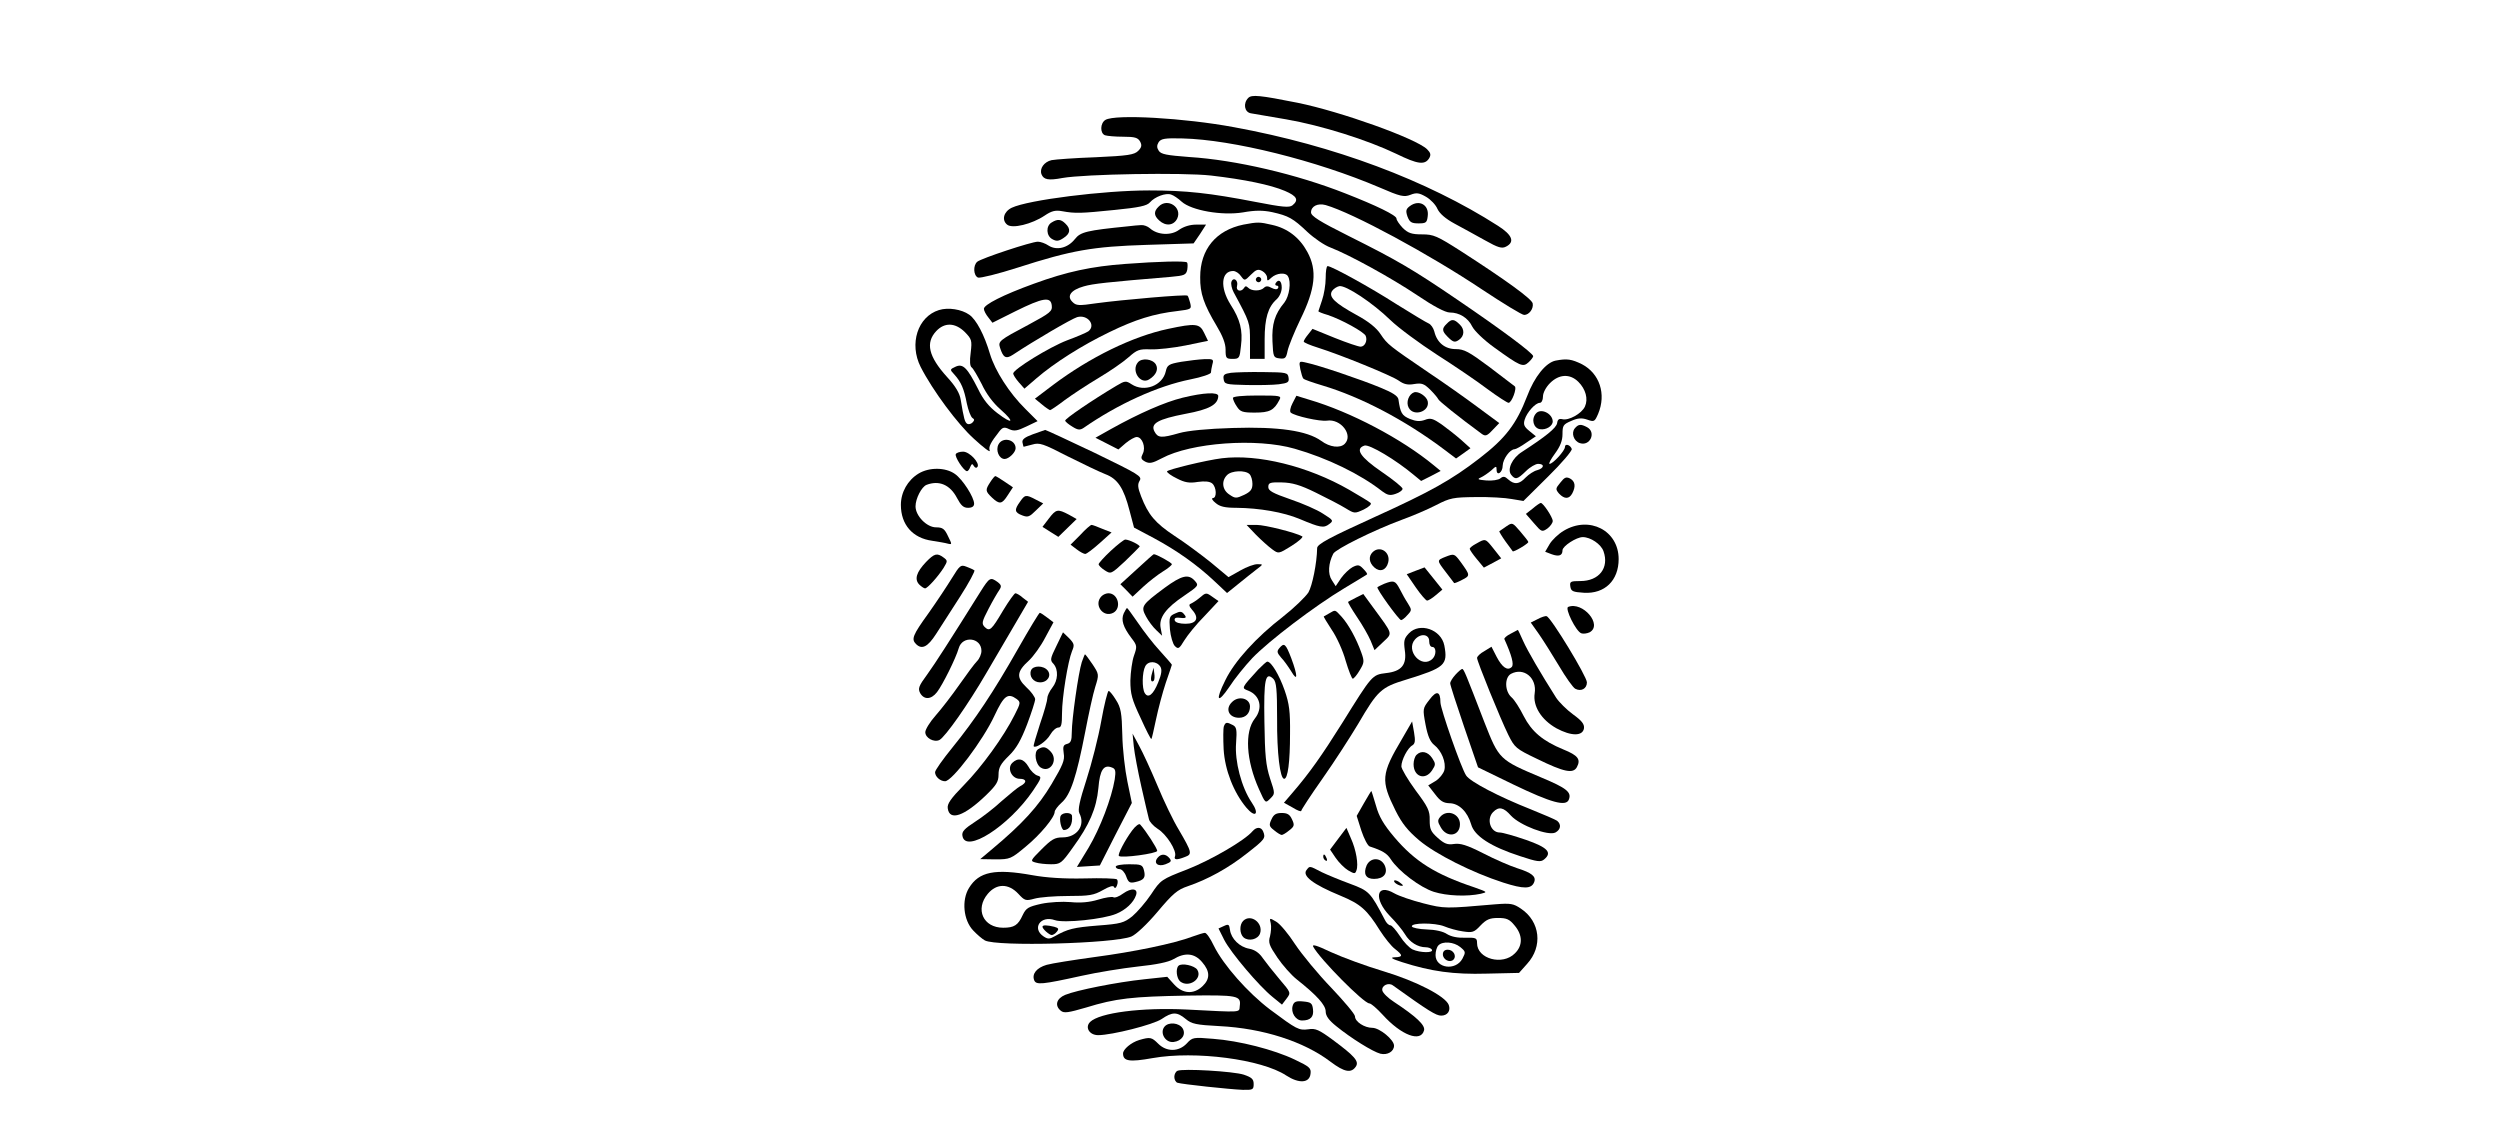 <?xml version="1.0" standalone="no"?>
<!DOCTYPE svg PUBLIC "-//W3C//DTD SVG 20010904//EN"
 "http://www.w3.org/TR/2001/REC-SVG-20010904/DTD/svg10.dtd">
<svg version="1.0" xmlns="http://www.w3.org/2000/svg"
 width="1024pt" height="469pt" viewBox="0 0 1024 469"
 preserveAspectRatio="xMidYMid meet">

<g transform="translate(0,469) scale(0.1,-0.1)"
fill="#000000" stroke="none">
<path d="M5113 4289 c-22 -22 -16 -58 10 -63 12 -2 78 -13 146 -25 144 -25
331 -84 450 -141 88 -43 117 -47 135 -18 8 14 6 22 -9 37 -46 44 -353 154
-530 190 -155 31 -188 34 -202 20z"/>
<path d="M4528 4199 c-22 -13 -23 -55 -2 -63 9 -3 42 -6 74 -6 49 0 61 -4 70
-20 8 -15 6 -24 -8 -38 -16 -16 -42 -20 -173 -26 -85 -3 -167 -9 -182 -12 -30
-7 -50 -34 -41 -58 9 -22 28 -26 86 -15 92 16 492 23 608 10 138 -16 244 -38
303 -63 49 -21 58 -37 31 -59 -13 -10 -39 -8 -152 14 -186 36 -284 47 -435 47
-186 0 -496 -39 -563 -71 -33 -16 -42 -50 -19 -69 21 -18 102 2 154 37 28 19
44 23 71 18 55 -10 77 -9 215 5 101 10 133 17 145 31 20 23 65 40 87 32 10 -3
29 -16 43 -29 40 -36 165 -58 251 -44 50 9 82 9 120 1 67 -15 85 -25 144 -81
28 -26 70 -55 95 -64 77 -30 247 -123 356 -196 65 -44 114 -70 132 -70 40 0
75 -22 92 -57 9 -18 47 -55 90 -86 108 -78 118 -82 141 -61 10 9 19 21 19 25
0 12 -132 110 -310 231 -185 126 -247 162 -447 262 -118 59 -153 81 -153 96 0
25 27 39 60 30 111 -32 424 -201 641 -346 86 -57 163 -104 172 -104 20 0 39
25 35 47 -3 18 -106 93 -292 213 -100 64 -114 70 -161 70 -43 0 -57 5 -79 26
-14 15 -26 32 -26 39 0 13 -82 53 -210 103 -198 78 -448 137 -640 149 -91 7
-115 11 -124 26 -8 12 -8 22 0 35 10 14 25 17 98 15 204 -5 547 -90 807 -201
85 -37 100 -40 126 -30 25 10 36 8 64 -8 19 -11 40 -33 47 -50 9 -19 33 -40
70 -60 31 -17 87 -47 124 -68 55 -31 70 -35 87 -26 37 19 25 48 -33 85 -292
187 -672 329 -1081 404 -204 38 -487 54 -527 30z"/>
<path d="M4746 3844 c-21 -20 -20 -37 2 -57 27 -25 60 -21 74 8 21 46 -40 86
-76 49z"/>
<path d="M5775 3846 c-16 -12 -18 -19 -10 -43 9 -23 16 -28 45 -28 31 0 35 3
38 30 6 46 -35 69 -73 41z"/>
<path d="M4308 3779 c-25 -14 -23 -56 3 -69 16 -9 26 -8 45 5 28 18 31 37 8
59 -18 18 -32 20 -56 5z"/>
<path d="M5093 3770 c-112 -23 -177 -101 -177 -215 -1 -67 15 -112 68 -201 24
-40 36 -71 36 -96 0 -35 2 -38 29 -38 27 0 29 3 34 53 8 64 -3 108 -43 170
-44 70 -38 137 11 137 10 0 24 -9 32 -21 15 -20 15 -20 41 6 21 21 29 24 46
15 11 -6 20 -18 20 -27 0 -15 2 -15 18 0 21 19 58 22 67 6 15 -23 6 -82 -14
-108 -40 -48 -52 -89 -49 -159 3 -64 4 -67 29 -70 23 -3 27 1 33 31 4 19 27
76 52 128 62 126 70 202 29 277 -32 59 -81 97 -145 111 -51 12 -59 12 -117 1z"/>
<path d="M4620 3763 c-169 -17 -194 -23 -217 -52 -29 -37 -75 -48 -108 -27
-13 9 -33 16 -44 16 -26 0 -231 -68 -248 -82 -18 -15 -16 -57 3 -65 9 -3 82
15 163 41 221 71 306 86 528 93 l192 6 26 38 25 39 -40 0 c-26 0 -51 -8 -70
-21 -33 -25 -89 -22 -120 6 -9 8 -25 14 -36 13 -10 0 -35 -3 -54 -5z"/>
<path d="M4610 3609 c-139 -10 -241 -32 -375 -81 -127 -46 -205 -86 -205 -103
0 -7 8 -23 18 -35 l17 -22 94 47 c113 56 145 61 149 24 3 -24 -6 -31 -95 -79
-121 -64 -125 -68 -117 -94 13 -41 24 -48 53 -29 89 59 240 147 263 154 43 12
78 -33 46 -58 -7 -5 -46 -22 -87 -37 -73 -28 -221 -119 -221 -136 0 -5 10 -21
23 -36 l23 -26 50 43 c72 62 185 134 299 189 105 51 181 75 278 86 57 7 58 8
52 33 -4 14 -8 28 -11 30 -5 6 -269 -17 -372 -31 -74 -11 -84 -10 -99 5 -25
24 -7 49 46 64 38 11 94 17 357 39 56 5 62 8 67 29 2 14 2 27 -1 30 -7 7 -119
4 -252 -6z"/>
<path d="M5430 3551 c0 -27 -7 -68 -15 -91 -8 -23 -15 -44 -15 -45 0 -2 17 -9
38 -15 55 -18 150 -70 156 -86 8 -20 -4 -44 -21 -44 -9 0 -56 16 -106 36 l-91
37 -18 -23 c-10 -12 -18 -25 -18 -29 0 -4 26 -15 58 -25 95 -30 301 -114 331
-135 21 -15 37 -19 64 -14 31 5 40 1 65 -23 16 -16 31 -34 33 -39 3 -8 80 -70
178 -142 15 -11 22 -9 45 16 l27 28 -88 65 c-48 36 -140 101 -203 143 -160
109 -167 114 -195 156 -17 26 -49 52 -99 79 -89 49 -115 74 -100 98 6 9 20 18
30 20 27 4 136 -68 209 -139 33 -32 120 -96 191 -142 72 -46 165 -109 207
-141 42 -31 81 -56 86 -56 13 0 36 61 25 68 -5 4 -53 40 -105 80 -82 61 -102
72 -136 72 -44 0 -77 26 -88 72 -4 15 -14 29 -23 33 -8 3 -68 39 -132 79 -109
70 -266 156 -282 156 -5 0 -8 -22 -8 -49z"/>
<path d="M5146 3551 c-4 -5 -2 -12 3 -15 5 -4 12 -2 15 3 4 5 2 12 -3 15 -5 4
-12 2 -15 -3z"/>
<path d="M5044 3536 c-3 -8 1 -28 9 -43 67 -124 67 -125 67 -200 l0 -73 30 0
30 0 0 80 c0 86 14 133 49 164 12 11 21 31 21 48 0 28 -13 37 -25 18 -3 -5 -1
-10 5 -10 6 0 8 -5 5 -10 -4 -7 -13 -6 -27 1 -14 8 -23 8 -31 0 -14 -14 -50
-14 -64 0 -8 8 -13 8 -17 0 -12 -19 -35 -13 -29 8 6 23 -15 38 -23 17z"/>
<path d="M3846 3420 c-87 -27 -123 -138 -75 -233 49 -96 152 -235 219 -295 38
-35 67 -57 64 -48 -6 15 3 33 40 80 13 16 20 18 40 8 20 -9 33 -7 70 11 l46
22 -50 50 c-66 65 -124 156 -145 225 -23 78 -56 141 -85 161 -31 22 -86 31
-124 19z m106 -90 c28 -29 30 -34 24 -84 -5 -36 -3 -56 4 -61 6 -4 24 -35 41
-68 18 -39 47 -78 77 -104 60 -53 51 -64 -13 -15 -34 26 -58 55 -79 99 -44 87
-62 105 -92 91 -24 -11 -24 -12 -5 -32 28 -31 40 -60 51 -118 6 -28 16 -55 23
-60 9 -5 9 -10 0 -19 -6 -6 -16 -8 -21 -5 -10 6 -14 20 -27 99 -4 26 -21 55
-56 93 -76 84 -89 140 -44 188 34 36 77 35 117 -4z"/>
<path d="M5926 3364 c-21 -20 -20 -30 4 -54 22 -22 29 -24 46 -12 22 15 24 42
4 62 -24 24 -34 25 -54 4z"/>
<path d="M4785 3343 c-146 -31 -320 -116 -472 -230 l-74 -56 28 -23 c15 -13
31 -23 34 -24 3 0 30 18 60 41 30 22 92 63 139 91 47 28 102 66 123 85 34 30
43 34 90 32 29 -1 93 6 143 16 l92 19 -16 33 c-18 38 -35 40 -147 16z"/>
<path d="M4661 3206 c-29 -34 10 -93 46 -70 29 18 39 42 27 62 -14 22 -57 27
-73 8z"/>
<path d="M4838 3208 c-51 -9 -57 -13 -63 -39 -13 -59 -88 -87 -140 -53 -23 15
-27 15 -62 -6 -101 -60 -212 -136 -210 -143 1 -5 15 -16 30 -25 22 -14 31 -14
45 -5 141 98 304 172 438 199 46 9 84 22 84 28 0 6 3 21 6 34 6 20 3 22 -32
21 -22 -1 -65 -6 -96 -11z"/>
<path d="M6372 3213 c-40 -8 -87 -66 -117 -146 -44 -114 -88 -172 -196 -255
-114 -88 -200 -136 -429 -240 -185 -84 -235 -111 -235 -127 -1 -62 -20 -155
-36 -182 -12 -18 -58 -63 -104 -99 -110 -85 -198 -182 -236 -260 -42 -84 -33
-100 16 -28 21 33 64 86 94 118 67 70 256 214 378 287 48 29 90 54 92 56 3 2
-4 12 -15 23 -16 17 -22 18 -44 7 -13 -7 -34 -27 -47 -45 l-22 -33 -16 25
c-17 25 -14 69 6 108 10 19 165 96 281 139 42 15 105 42 140 60 58 30 71 32
163 33 55 1 121 -3 147 -8 l48 -8 101 100 c56 55 99 106 97 113 -6 17 -28 24
-28 8 0 -15 -49 -69 -63 -69 -5 0 5 19 22 42 22 30 31 53 31 80 0 35 3 40 36
54 27 12 43 13 66 5 28 -10 30 -8 44 24 34 81 6 165 -66 203 -43 21 -61 24
-108 15z m93 -87 c30 -30 41 -70 27 -101 -13 -29 -67 -59 -93 -52 -13 3 -19
-1 -21 -16 -3 -20 -47 -55 -144 -118 -40 -25 -62 -72 -44 -94 17 -21 25 -19
60 15 17 17 40 30 50 30 28 0 25 -18 -4 -26 -13 -3 -34 -17 -47 -30 -26 -28
-46 -30 -71 -8 -14 13 -21 14 -32 5 -8 -7 -34 -11 -58 -9 -34 3 -39 5 -23 12
11 5 30 18 43 29 20 19 22 19 22 3 0 -28 25 -12 25 17 1 27 30 67 49 67 5 0
27 12 48 27 l39 26 -27 22 c-21 17 -25 26 -19 46 9 30 44 69 62 69 7 0 13 11
13 26 0 15 12 38 29 55 37 37 82 39 116 5z"/>
<path d="M6291 2996 c-20 -23 -10 -60 17 -64 25 -4 52 13 52 32 -1 33 -50 56
-69 32z"/>
<path d="M5326 3178 c4 -18 9 -36 13 -39 3 -4 38 -16 78 -28 157 -47 337 -141
498 -262 l49 -37 30 21 29 21 -40 36 c-23 20 -59 48 -80 63 -34 23 -44 26 -67
17 -20 -7 -36 -6 -61 4 -33 14 -39 24 -47 80 -2 14 -24 28 -73 48 -79 33 -254
92 -302 102 -33 8 -33 7 -27 -26z"/>
<path d="M5042 3163 c-27 -4 -33 -8 -30 -26 3 -21 9 -22 93 -24 50 -1 109 0
133 3 37 5 43 8 40 27 -3 21 -8 22 -103 23 -55 1 -115 -1 -133 -3z"/>
<path d="M5792 3083 c-22 -8 -34 -41 -22 -63 20 -38 87 -16 78 26 -4 20 -38
43 -56 37z"/>
<path d="M4844 3061 c-73 -18 -178 -64 -293 -128 l-64 -36 47 -24 47 -24 30
26 c17 14 37 25 45 25 23 0 38 -43 25 -68 -9 -18 -8 -23 10 -33 18 -9 30 -6
68 14 119 64 388 84 544 39 133 -38 269 -104 358 -174 22 -16 32 -19 55 -11
16 5 29 15 29 21 0 6 -38 37 -85 69 -89 61 -111 95 -71 108 20 6 128 -58 204
-122 l28 -23 40 20 40 21 -28 23 c-132 109 -341 219 -511 269 l-52 16 -16 -31
c-9 -17 -12 -34 -7 -38 16 -14 119 -37 148 -33 57 9 109 -59 73 -95 -19 -19
-61 -14 -96 12 -58 42 -176 59 -363 53 -103 -3 -184 -11 -219 -21 -73 -21 -87
-20 -101 6 -18 33 13 51 127 73 98 18 133 38 134 73 0 17 -60 14 -146 -7z"/>
<path d="M5050 3060 c0 -6 7 -22 16 -35 14 -22 24 -25 74 -25 60 0 78 9 100
51 10 18 6 19 -90 19 -62 0 -100 -4 -100 -10z"/>
<path d="M6450 2935 c-15 -19 -4 -52 21 -60 42 -14 68 44 30 65 -26 14 -36 13
-51 -5z"/>
<path d="M4230 2911 c-33 -12 -44 -21 -42 -33 2 -10 4 -18 5 -18 1 0 17 4 35
9 30 9 44 4 145 -48 62 -31 131 -64 154 -73 51 -19 76 -57 100 -151 l18 -68
81 -43 c93 -50 177 -109 250 -178 l50 -47 46 37 c25 20 58 47 74 59 29 22 29
22 5 22 -12 1 -45 -11 -71 -26 l-48 -27 -72 60 c-40 32 -107 82 -149 109 -80
53 -108 87 -137 162 -14 36 -15 49 -6 64 11 18 -3 26 -184 114 -109 52 -200
94 -203 94 -3 -1 -26 -9 -51 -18z"/>
<path d="M4090 2870 c-13 -24 2 -60 25 -60 17 0 45 27 45 44 0 36 -53 48 -70
16z"/>
<path d="M3915 2830 c-6 -10 33 -70 46 -70 4 0 10 8 13 17 6 14 9 15 15 4 5
-8 11 -9 15 -3 10 16 -33 62 -59 62 -13 0 -27 -4 -30 -10z"/>
<path d="M5005 2813 c-65 -8 -225 -47 -225 -54 0 -5 18 -18 41 -29 31 -16 50
-20 85 -14 29 4 49 2 59 -6 18 -15 20 -60 3 -60 -7 -1 -2 -10 11 -20 17 -15
38 -20 85 -20 95 -1 193 -18 260 -46 83 -35 98 -38 120 -21 19 14 18 16 -25
43 -24 16 -84 42 -134 59 -72 25 -90 35 -90 50 0 18 7 20 55 19 43 -1 75 -10
140 -42 47 -23 101 -51 122 -64 36 -22 37 -22 74 -5 22 11 33 22 28 27 -5 5
-45 29 -88 54 -169 97 -374 147 -521 129z m113 -65 c7 -7 12 -25 12 -40 0 -22
-7 -32 -34 -45 -32 -15 -37 -15 -60 1 -30 19 -34 56 -10 80 18 19 75 21 92 4z"/>
<path d="M3762 2750 c-44 -27 -72 -76 -72 -128 0 -81 48 -136 128 -147 26 -4
55 -9 65 -12 17 -4 17 -3 0 31 -14 30 -22 36 -49 36 -38 0 -84 47 -84 86 0 32
25 80 45 88 52 20 97 0 125 -54 16 -30 26 -40 45 -40 17 0 25 6 25 17 0 26
-47 100 -79 122 -38 27 -105 28 -149 1z"/>
<path d="M4056 2715 c-21 -32 -20 -37 7 -63 31 -29 41 -28 65 10 l21 32 -34
23 c-19 13 -36 23 -38 23 -3 0 -12 -11 -21 -25z"/>
<path d="M6391 2713 c-20 -24 -20 -27 -5 -45 22 -23 41 -23 54 1 15 29 12 49
-9 61 -16 8 -23 5 -40 -17z"/>
<path d="M4178 2635 c-24 -33 -23 -44 9 -56 23 -9 30 -6 56 20 l30 29 -31 16
c-40 21 -44 20 -64 -9z"/>
<path d="M6278 2607 l-28 -22 33 -38 c31 -36 33 -37 55 -22 12 9 22 23 22 31
0 15 -39 74 -49 74 -3 0 -18 -10 -33 -23z"/>
<path d="M4296 2566 l-26 -34 33 -21 32 -20 38 37 37 36 -32 18 c-46 24 -52
23 -82 -16z"/>
<path d="M6170 2534 c-14 -10 -27 -19 -29 -20 -1 -1 10 -20 25 -41 16 -21 29
-40 30 -41 3 -5 64 31 64 38 0 3 -15 22 -33 43 -32 37 -32 38 -57 21z"/>
<path d="M4425 2499 l-40 -40 25 -19 c14 -11 30 -19 35 -19 6 0 32 20 59 44
l49 44 -38 15 c-21 9 -40 16 -44 16 -4 0 -25 -18 -46 -41z"/>
<path d="M5145 2499 c22 -22 52 -49 66 -59 26 -19 26 -19 79 14 29 18 49 36
44 39 -26 15 -152 47 -187 47 l-41 0 39 -41z"/>
<path d="M6405 2516 c-22 -13 -48 -38 -58 -55 l-18 -31 26 -10 c30 -11 45 -6
45 16 0 17 57 54 83 54 32 0 75 -29 85 -58 24 -68 -18 -122 -95 -122 -40 0
-44 -2 -41 -22 3 -20 10 -23 56 -26 85 -5 142 50 142 138 0 117 -120 179 -225
116z"/>
<path d="M4550 2434 c-28 -26 -50 -51 -50 -55 0 -5 11 -16 25 -25 25 -16 26
-16 83 37 31 30 58 57 60 60 3 6 -43 29 -59 29 -5 0 -32 -21 -59 -46z"/>
<path d="M6048 2464 c-16 -8 -28 -18 -28 -22 0 -4 13 -23 29 -42 l29 -35 36
19 35 19 -30 38 c-35 44 -34 44 -71 23z"/>
<path d="M5622 2428 c-17 -17 -15 -42 7 -62 23 -21 49 -12 57 20 11 42 -34 72
-64 42z"/>
<path d="M3793 2388 c-40 -42 -48 -71 -28 -92 9 -9 20 -16 24 -16 10 0 53 48
76 84 17 28 17 30 -1 43 -26 19 -37 16 -71 -19z"/>
<path d="M4656 2358 l-67 -61 25 -25 25 -26 43 40 c24 22 60 50 81 63 20 12
37 26 37 30 0 6 -63 41 -74 41 -2 0 -33 -28 -70 -62z"/>
<path d="M5920 2409 c-35 -14 -35 -14 1 -61 18 -24 34 -44 35 -46 1 -2 16 4
33 13 34 17 33 19 -6 73 -26 35 -27 35 -63 21z"/>
<path d="M3899 2322 c-19 -31 -62 -96 -96 -144 -65 -90 -71 -106 -51 -126 24
-24 48 -12 82 41 18 28 63 98 99 154 36 56 62 105 58 107 -4 3 -19 10 -33 15
-23 9 -27 5 -59 -47z"/>
<path d="M5798 2352 l-36 -14 37 -54 c20 -29 41 -53 46 -54 6 0 22 10 37 23
l26 22 -36 45 -37 46 -37 -14z"/>
<path d="M4770 2282 c-94 -70 -98 -76 -76 -117 10 -19 29 -44 42 -56 l24 -23
-6 32 c-8 41 20 81 98 133 57 39 59 41 42 60 -26 29 -53 23 -124 -29z"/>
<path d="M4017 2268 c-133 -212 -183 -290 -218 -339 -36 -49 -40 -59 -30 -78
16 -28 45 -27 69 4 23 30 77 138 89 180 15 53 93 44 93 -11 0 -13 -8 -32 -18
-42 -10 -10 -42 -53 -72 -96 -30 -43 -74 -100 -97 -126 -24 -27 -43 -58 -43
-69 0 -24 36 -43 58 -32 24 13 117 145 192 274 41 70 97 165 123 210 l48 82
-22 17 c-11 10 -25 18 -30 18 -4 0 -27 -32 -50 -70 -48 -81 -55 -88 -76 -68
-13 14 -11 22 16 74 17 33 37 67 44 77 10 15 9 21 -7 33 -29 21 -33 19 -69
-38z"/>
<path d="M5670 2299 c-13 -6 -26 -12 -28 -14 -6 -5 88 -135 97 -135 4 0 16 9
26 21 18 19 18 21 2 47 -10 15 -25 42 -34 60 -18 34 -24 36 -63 21z"/>
<path d="M4512 2248 c-34 -34 6 -90 48 -68 35 19 20 80 -20 80 -9 0 -21 -5
-28 -12z"/>
<path d="M4912 2240 c-12 -10 -28 -20 -35 -23 -8 -3 -7 -10 6 -25 30 -33 19
-57 -27 -57 -24 0 -41 5 -44 13 -3 9 3 13 14 12 32 -4 37 -1 24 14 -9 12 -17
13 -37 3 -23 -10 -25 -15 -21 -65 3 -29 12 -60 20 -68 14 -14 18 -12 39 23 13
21 49 66 82 99 l58 62 -23 16 c-28 20 -28 20 -56 -4z"/>
<path d="M5554 2242 c-16 -8 -30 -16 -32 -17 -2 -2 14 -29 36 -62 22 -32 47
-76 56 -97 l16 -39 35 33 c40 38 42 29 -40 141 l-41 56 -30 -15z"/>
<path d="M6423 2204 c-14 -6 32 -100 54 -108 8 -3 23 -1 34 4 55 30 -28 128
-88 104z"/>
<path d="M4603 2178 c-12 -27 -3 -56 31 -101 24 -31 24 -35 11 -72 -8 -22 -14
-68 -15 -103 0 -54 6 -77 42 -153 22 -49 42 -88 44 -86 2 1 10 38 19 80 9 43
27 111 40 150 14 40 25 73 25 74 0 2 -22 27 -49 57 -27 29 -67 81 -90 115 -23
33 -43 61 -45 61 -1 0 -7 -10 -13 -22z m150 -219 c7 -12 5 -30 -9 -64 -20 -50
-41 -67 -55 -44 -12 19 -11 86 2 110 12 23 47 22 62 -2z"/>
<path d="M4718 1930 c-7 -24 -3 -38 8 -28 3 4 4 17 2 30 l-3 23 -7 -25z"/>
<path d="M5445 2178 c-11 -6 -21 -12 -23 -13 -1 -1 14 -26 33 -55 20 -29 46
-86 57 -127 12 -40 25 -73 29 -73 4 0 17 15 28 34 19 31 20 37 7 73 -20 56
-51 113 -80 146 -29 31 -25 30 -51 15z"/>
<path d="M4170 2033 c-101 -178 -175 -289 -269 -405 -39 -48 -71 -93 -71 -101
0 -18 21 -37 41 -37 29 0 156 168 203 270 38 81 54 93 90 67 17 -13 17 -16 -8
-65 -45 -90 -136 -215 -208 -288 -54 -55 -69 -77 -66 -95 7 -53 67 -33 158 55
41 40 50 54 50 83 0 28 8 44 42 77 31 30 50 64 75 129 18 48 33 94 33 103 0 8
-16 31 -36 49 -42 40 -40 64 11 110 18 17 48 58 66 93 l34 63 -25 19 c-14 11
-28 20 -31 20 -3 0 -43 -66 -89 -147z"/>
<path d="M6298 2154 l-28 -14 34 -48 c18 -26 55 -85 82 -130 27 -46 57 -88 66
-93 24 -13 48 0 48 26 0 24 -147 266 -165 271 -5 2 -22 -4 -37 -12z"/>
<path d="M5771 2096 c-20 -21 -22 -31 -17 -69 9 -60 -13 -87 -77 -94 -57 -7
-57 -8 -179 -204 -84 -134 -135 -206 -203 -285 l-36 -42 36 -20 c19 -12 35
-18 35 -13 0 4 39 64 87 132 48 68 113 169 146 224 80 137 94 150 196 181 159
49 172 60 157 140 -13 66 -101 96 -145 50z m83 -33 c0 -13 5 -23 13 -23 16 0
17 -32 1 -48 -44 -44 -113 33 -72 79 24 27 59 21 58 -8z"/>
<path d="M6187 2094 c-16 -8 -27 -18 -25 -22 30 -66 40 -104 30 -114 -17 -17
-39 -2 -62 42 l-21 41 -29 -18 c-17 -9 -30 -22 -30 -28 0 -14 95 -248 128
-315 26 -52 31 -57 117 -98 112 -55 149 -62 164 -34 17 32 4 48 -55 72 -85 35
-130 73 -163 137 -16 32 -38 67 -50 77 -28 25 -29 81 -2 96 53 28 107 -17 97
-80 -8 -52 27 -108 89 -143 61 -33 108 -33 113 0 2 17 -9 31 -45 57 -26 19
-57 50 -69 68 -64 101 -117 192 -135 232 -11 25 -21 46 -22 46 -1 -1 -15 -8
-30 -16z"/>
<path d="M4327 2044 c-25 -51 -27 -58 -12 -73 21 -24 19 -68 -5 -98 -11 -14
-20 -33 -20 -42 0 -10 -13 -57 -30 -106 -16 -49 -28 -90 -26 -92 9 -9 53 21
68 48 9 16 24 29 33 29 12 0 15 12 15 58 0 65 24 213 41 255 11 25 9 31 -12
53 l-25 24 -27 -56z"/>
<path d="M5240 2035 c-11 -13 -9 -19 7 -38 12 -12 30 -38 42 -57 27 -46 27
-18 0 54 -23 60 -29 65 -49 41z"/>
<path d="M4431 1978 c-14 -44 -41 -235 -41 -288 0 -33 -4 -43 -19 -47 -16 -4
-18 -11 -14 -39 5 -28 -4 -48 -50 -126 -54 -91 -119 -162 -242 -265 l-50 -42
62 -1 c60 0 64 2 123 51 61 50 120 121 120 144 0 6 13 24 29 38 36 32 60 104
96 289 14 73 32 156 41 184 16 51 16 52 -11 93 -15 22 -29 41 -31 41 -1 0 -7
-15 -13 -32z"/>
<path d="M5154 1948 c-70 -77 -70 -76 -41 -87 48 -19 61 -71 27 -114 -43 -54
-36 -172 17 -290 26 -58 26 -58 46 -38 20 20 20 20 -1 83 -17 53 -21 93 -23
231 -3 176 4 208 37 176 12 -13 15 -43 15 -162 -1 -142 12 -247 29 -247 15 0
24 68 24 185 1 90 -3 122 -22 177 -22 63 -55 118 -71 118 -4 0 -20 -15 -37
-32z"/>
<path d="M4223 1944 c-9 -24 10 -49 37 -49 31 0 48 28 31 49 -17 21 -60 21
-68 0z"/>
<path d="M5962 1927 c-12 -13 -22 -29 -22 -36 0 -7 26 -87 57 -178 l57 -166
144 -70 c156 -75 217 -92 228 -62 12 30 -9 47 -112 90 -173 73 -174 74 -234
227 -76 197 -84 218 -91 218 -3 0 -15 -10 -27 -23z"/>
<path d="M4511 1738 c-12 -68 -40 -177 -61 -242 -28 -86 -36 -124 -29 -137 26
-49 -9 -99 -69 -99 -32 0 -45 -8 -86 -49 -46 -46 -47 -48 -24 -54 13 -4 41 -7
63 -7 38 0 43 3 89 68 68 93 97 160 105 244 6 75 22 98 56 84 14 -5 16 -14 11
-48 -13 -78 -60 -201 -107 -280 l-48 -79 47 3 47 3 65 128 66 128 -18 87 c-10
48 -20 134 -21 192 -2 90 -6 112 -26 143 -12 20 -26 37 -30 37 -4 0 -18 -55
-30 -122z"/>
<path d="M5855 1824 c-28 -36 -28 -37 -16 -102 9 -47 19 -70 35 -83 31 -24 50
-72 42 -104 -4 -14 -20 -34 -36 -44 l-30 -18 28 -36 c21 -28 34 -36 58 -37 40
0 75 -35 90 -87 13 -47 80 -91 201 -130 69 -23 84 -25 98 -13 34 28 14 49 -75
80 -47 16 -95 30 -107 30 -38 0 -56 55 -27 84 23 23 42 20 73 -15 37 -40 153
-84 182 -69 22 12 25 33 7 48 -7 5 -56 26 -108 47 -129 51 -249 113 -265 139
-20 30 -105 273 -105 299 0 46 -16 50 -45 11z"/>
<path d="M5046 1814 c-29 -28 -12 -64 29 -64 27 0 45 18 45 46 0 34 -47 46
-74 18z"/>
<path d="M5013 1715 c-3 -9 -3 -51 -1 -94 5 -85 41 -177 93 -239 37 -44 55
-27 22 21 -42 62 -70 169 -64 243 4 55 2 66 -13 74 -25 13 -30 13 -37 -5z"/>
<path d="M5743 1664 c-86 -145 -88 -171 -27 -294 27 -54 51 -83 97 -122 68
-57 217 -132 344 -173 84 -27 116 -27 127 2 9 23 -10 38 -70 57 -28 9 -91 36
-139 61 -67 34 -94 42 -120 38 -26 -4 -39 1 -66 25 -29 26 -33 36 -33 73 1 38
-7 54 -58 122 -32 44 -58 88 -58 98 0 26 26 76 45 86 11 7 13 18 7 53 l-8 45
-41 -71z"/>
<path d="M4644 1633 c3 -29 17 -103 31 -165 14 -62 28 -122 31 -133 2 -11 19
-29 36 -40 36 -22 79 -90 71 -112 -6 -15 6 -17 41 -3 30 11 29 18 -26 112 -22
36 -61 117 -87 180 -26 62 -60 136 -75 163 l-27 50 5 -52z"/>
<path d="M4252 1621 c-18 -11 -11 -61 11 -75 38 -24 73 30 41 65 -19 21 -32
23 -52 10z"/>
<path d="M5802 1598 c-7 -7 -12 -24 -12 -38 0 -52 48 -68 76 -25 15 23 15 27
0 50 -18 27 -45 32 -64 13z"/>
<path d="M4146 1565 c-22 -22 -2 -65 31 -65 29 0 30 -16 2 -30 -11 -6 -45 -34
-76 -61 -30 -28 -79 -66 -109 -85 -43 -28 -55 -40 -52 -57 11 -76 190 39 289
184 35 52 37 57 19 62 -11 3 -28 19 -37 36 -20 34 -43 39 -67 16z"/>
<path d="M5586 1399 l-29 -51 19 -60 c11 -33 26 -62 34 -65 52 -17 71 -28 87
-53 32 -49 120 -115 176 -133 54 -17 136 -20 192 -8 29 7 28 7 -25 26 -162 54
-245 107 -329 206 -44 52 -63 85 -75 129 -10 33 -18 60 -19 60 -1 0 -15 -23
-31 -51z"/>
<path d="M4345 1349 c-8 -12 2 -59 13 -59 23 1 36 24 33 58 -1 15 -37 16 -46
1z"/>
<path d="M5208 1334 c-11 -23 -10 -29 11 -45 13 -11 27 -19 31 -19 4 0 18 8
31 19 21 16 22 22 11 45 -9 20 -19 26 -42 26 -23 0 -33 -6 -42 -26z"/>
<path d="M5899 1344 c-11 -13 -11 -20 2 -42 25 -46 79 -37 79 12 0 43 -53 63
-81 30z"/>
<path d="M4637 1288 c-29 -39 -60 -98 -54 -104 10 -10 157 10 157 21 0 10 -47
83 -70 108 -4 5 -19 -6 -33 -25z"/>
<path d="M5130 1285 c-31 -37 -168 -117 -267 -156 -106 -41 -109 -43 -148
-102 -22 -33 -57 -73 -77 -90 -34 -27 -47 -31 -141 -38 -100 -8 -124 -14 -177
-44 -21 -12 -28 -12 -45 -1 -50 33 -13 88 46 67 37 -13 199 4 251 26 39 16 71
46 81 76 10 28 -18 32 -53 7 -16 -12 -34 -19 -40 -15 -5 3 -33 -1 -62 -10 -36
-11 -73 -14 -113 -10 -33 3 -87 0 -120 -7 -53 -12 -62 -17 -76 -46 -19 -42
-35 -52 -80 -52 -82 0 -116 76 -63 139 36 43 85 43 125 0 26 -28 30 -30 66
-20 21 6 83 11 138 11 87 0 105 3 142 24 28 16 43 20 46 13 3 -7 8 -5 12 6 4
10 4 21 0 25 -3 4 -64 6 -133 4 -83 -2 -157 3 -212 13 -155 28 -220 15 -261
-52 -31 -50 -23 -132 17 -174 16 -17 37 -35 48 -41 48 -26 530 -13 600 16 19
8 64 50 107 101 63 75 82 91 124 105 82 28 166 74 243 135 73 57 77 62 66 89
-8 20 -28 20 -44 1z"/>
<path d="M5481 1254 l-33 -44 23 -34 c13 -19 36 -42 51 -51 26 -15 29 -15 34
0 9 23 -1 84 -23 132 l-18 42 -34 -45z"/>
<path d="M4742 1177 c-19 -22 1 -39 32 -27 23 9 26 13 16 25 -15 18 -34 19
-48 2z"/>
<path d="M5420 1181 c0 -6 4 -13 10 -16 6 -3 7 1 4 9 -7 18 -14 21 -14 7z"/>
<path d="M5598 1146 c-15 -35 -4 -56 30 -56 40 0 58 23 44 55 -16 34 -58 34
-74 1z"/>
<path d="M4570 1140 c0 -5 7 -10 16 -10 9 0 21 -13 27 -30 9 -25 15 -28 37
-23 36 8 43 18 36 47 -6 24 -11 26 -61 26 -30 0 -55 -4 -55 -10z"/>
<path d="M5352 1127 c-20 -24 25 -59 139 -106 82 -34 108 -57 161 -142 20 -31
47 -65 62 -76 33 -26 33 -33 -1 -34 -21 -1 -13 -6 30 -20 119 -38 210 -51 347
-47 l132 3 33 37 c65 71 54 173 -25 226 -31 21 -42 23 -105 18 -207 -18 -208
-18 -295 4 -47 12 -100 30 -119 41 -74 43 -86 -22 -18 -93 24 -24 52 -58 62
-75 19 -32 52 -53 85 -53 10 0 22 -4 25 -10 8 -14 -48 -13 -79 1 -14 7 -37 31
-52 55 -16 24 -33 44 -39 44 -7 0 -17 10 -23 23 -59 113 -64 118 -142 147 -41
15 -94 37 -117 48 -50 26 -48 26 -61 9z m852 -228 c33 -39 34 -82 1 -114 -50
-51 -155 -23 -155 42 0 21 -4 23 -48 22 -31 -1 -57 4 -75 15 -16 11 -48 18
-83 19 -32 1 -59 7 -61 12 -5 16 94 16 132 1 19 -8 54 -18 77 -21 39 -6 46 -4
72 24 24 25 38 31 72 31 35 0 47 -5 68 -31z m-223 -88 c23 -19 23 -21 9 -48
-28 -51 -110 -39 -110 15 0 16 5 33 12 40 18 18 63 14 89 -7z"/>
<path d="M5910 781 c0 -22 29 -36 43 -22 15 15 0 41 -23 41 -13 0 -20 -7 -20
-19z"/>
<path d="M5710 1081 c0 -9 30 -24 36 -18 2 1 -6 8 -16 15 -11 7 -20 8 -20 3z"/>
<path d="M5092 918 c-16 -16 -15 -53 2 -68 21 -17 58 -8 67 16 15 43 -38 83
-69 52z"/>
<path d="M5205 908 c3 -13 1 -36 -3 -53 -8 -26 -3 -38 30 -87 21 -31 57 -72
80 -90 82 -65 118 -105 118 -131 0 -18 13 -36 43 -60 60 -49 150 -105 181
-113 29 -7 56 9 56 33 0 24 -59 73 -89 73 -32 0 -71 25 -71 47 0 9 -44 61 -97
117 -54 56 -120 136 -148 178 -27 42 -62 84 -78 93 -27 16 -28 16 -22 -7z"/>
<path d="M5013 897 l-22 -10 23 -46 c27 -53 143 -190 199 -235 l38 -31 19 25
c18 24 18 24 -29 79 -26 31 -57 70 -69 87 -14 21 -33 34 -55 38 -40 7 -74 41
-79 77 -3 23 -6 25 -25 16z"/>
<path d="M4270 894 c0 -9 28 -34 38 -34 5 0 15 6 21 14 9 11 7 15 -11 20 -29
7 -48 8 -48 0z"/>
<path d="M4885 854 c-76 -29 -242 -63 -401 -84 -87 -12 -176 -26 -197 -32 -41
-12 -61 -37 -51 -63 8 -20 31 -18 194 18 63 14 167 31 230 38 77 8 125 18 146
30 48 29 87 25 118 -12 33 -38 33 -69 1 -99 -36 -34 -81 -31 -116 8 l-28 31
-93 -10 c-114 -12 -279 -45 -325 -64 -36 -15 -44 -44 -18 -65 13 -11 31 -8
103 13 123 38 190 45 414 49 209 3 222 0 216 -43 -3 -27 14 -26 -218 -14 -184
9 -356 -13 -395 -51 -22 -22 -3 -54 33 -54 56 0 226 43 260 66 44 30 63 30 99
0 24 -20 42 -24 138 -29 178 -9 346 -63 455 -146 57 -43 85 -48 104 -19 13 21
-5 42 -94 108 -57 42 -72 49 -101 44 -39 -5 -47 -1 -157 81 -91 69 -191 182
-230 261 -14 30 -31 54 -37 53 -5 0 -28 -7 -50 -15z"/>
<path d="M5379 812 c28 -51 207 -232 230 -232 7 0 31 -21 54 -46 77 -85 157
-115 170 -64 5 21 -32 56 -123 116 -25 16 -46 37 -48 47 -4 20 25 34 43 21
145 -104 177 -124 198 -124 26 0 40 20 31 44 -14 36 -133 97 -265 137 -74 22
-171 58 -217 79 -59 28 -79 34 -73 22z"/>
<path d="M4827 734 c-12 -12 -8 -51 7 -64 35 -28 93 11 70 48 -11 17 -64 29
-77 16z"/>
<path d="M5295 571 c-9 -28 12 -61 38 -61 35 0 49 15 45 46 -3 25 -8 29 -40
32 -29 3 -38 -1 -43 -17z"/>
<path d="M4770 485 c-21 -25 3 -67 37 -63 34 4 52 31 37 56 -15 23 -57 27 -74
7z"/>
<path d="M4666 430 c-33 -10 -66 -38 -66 -55 0 -32 26 -36 121 -19 175 31 447
-5 547 -71 52 -34 96 -32 100 7 3 23 -4 29 -65 58 -86 41 -227 77 -334 85 -82
7 -85 6 -108 -19 -33 -35 -83 -35 -117 -1 -27 27 -33 28 -78 15z"/>
<path d="M4823 304 c-7 -3 -13 -14 -13 -25 0 -11 6 -22 13 -24 18 -6 215 -27
267 -29 42 -1 45 1 45 24 0 20 -8 27 -40 38 -42 14 -251 26 -272 16z"/>
</g>
</svg>
